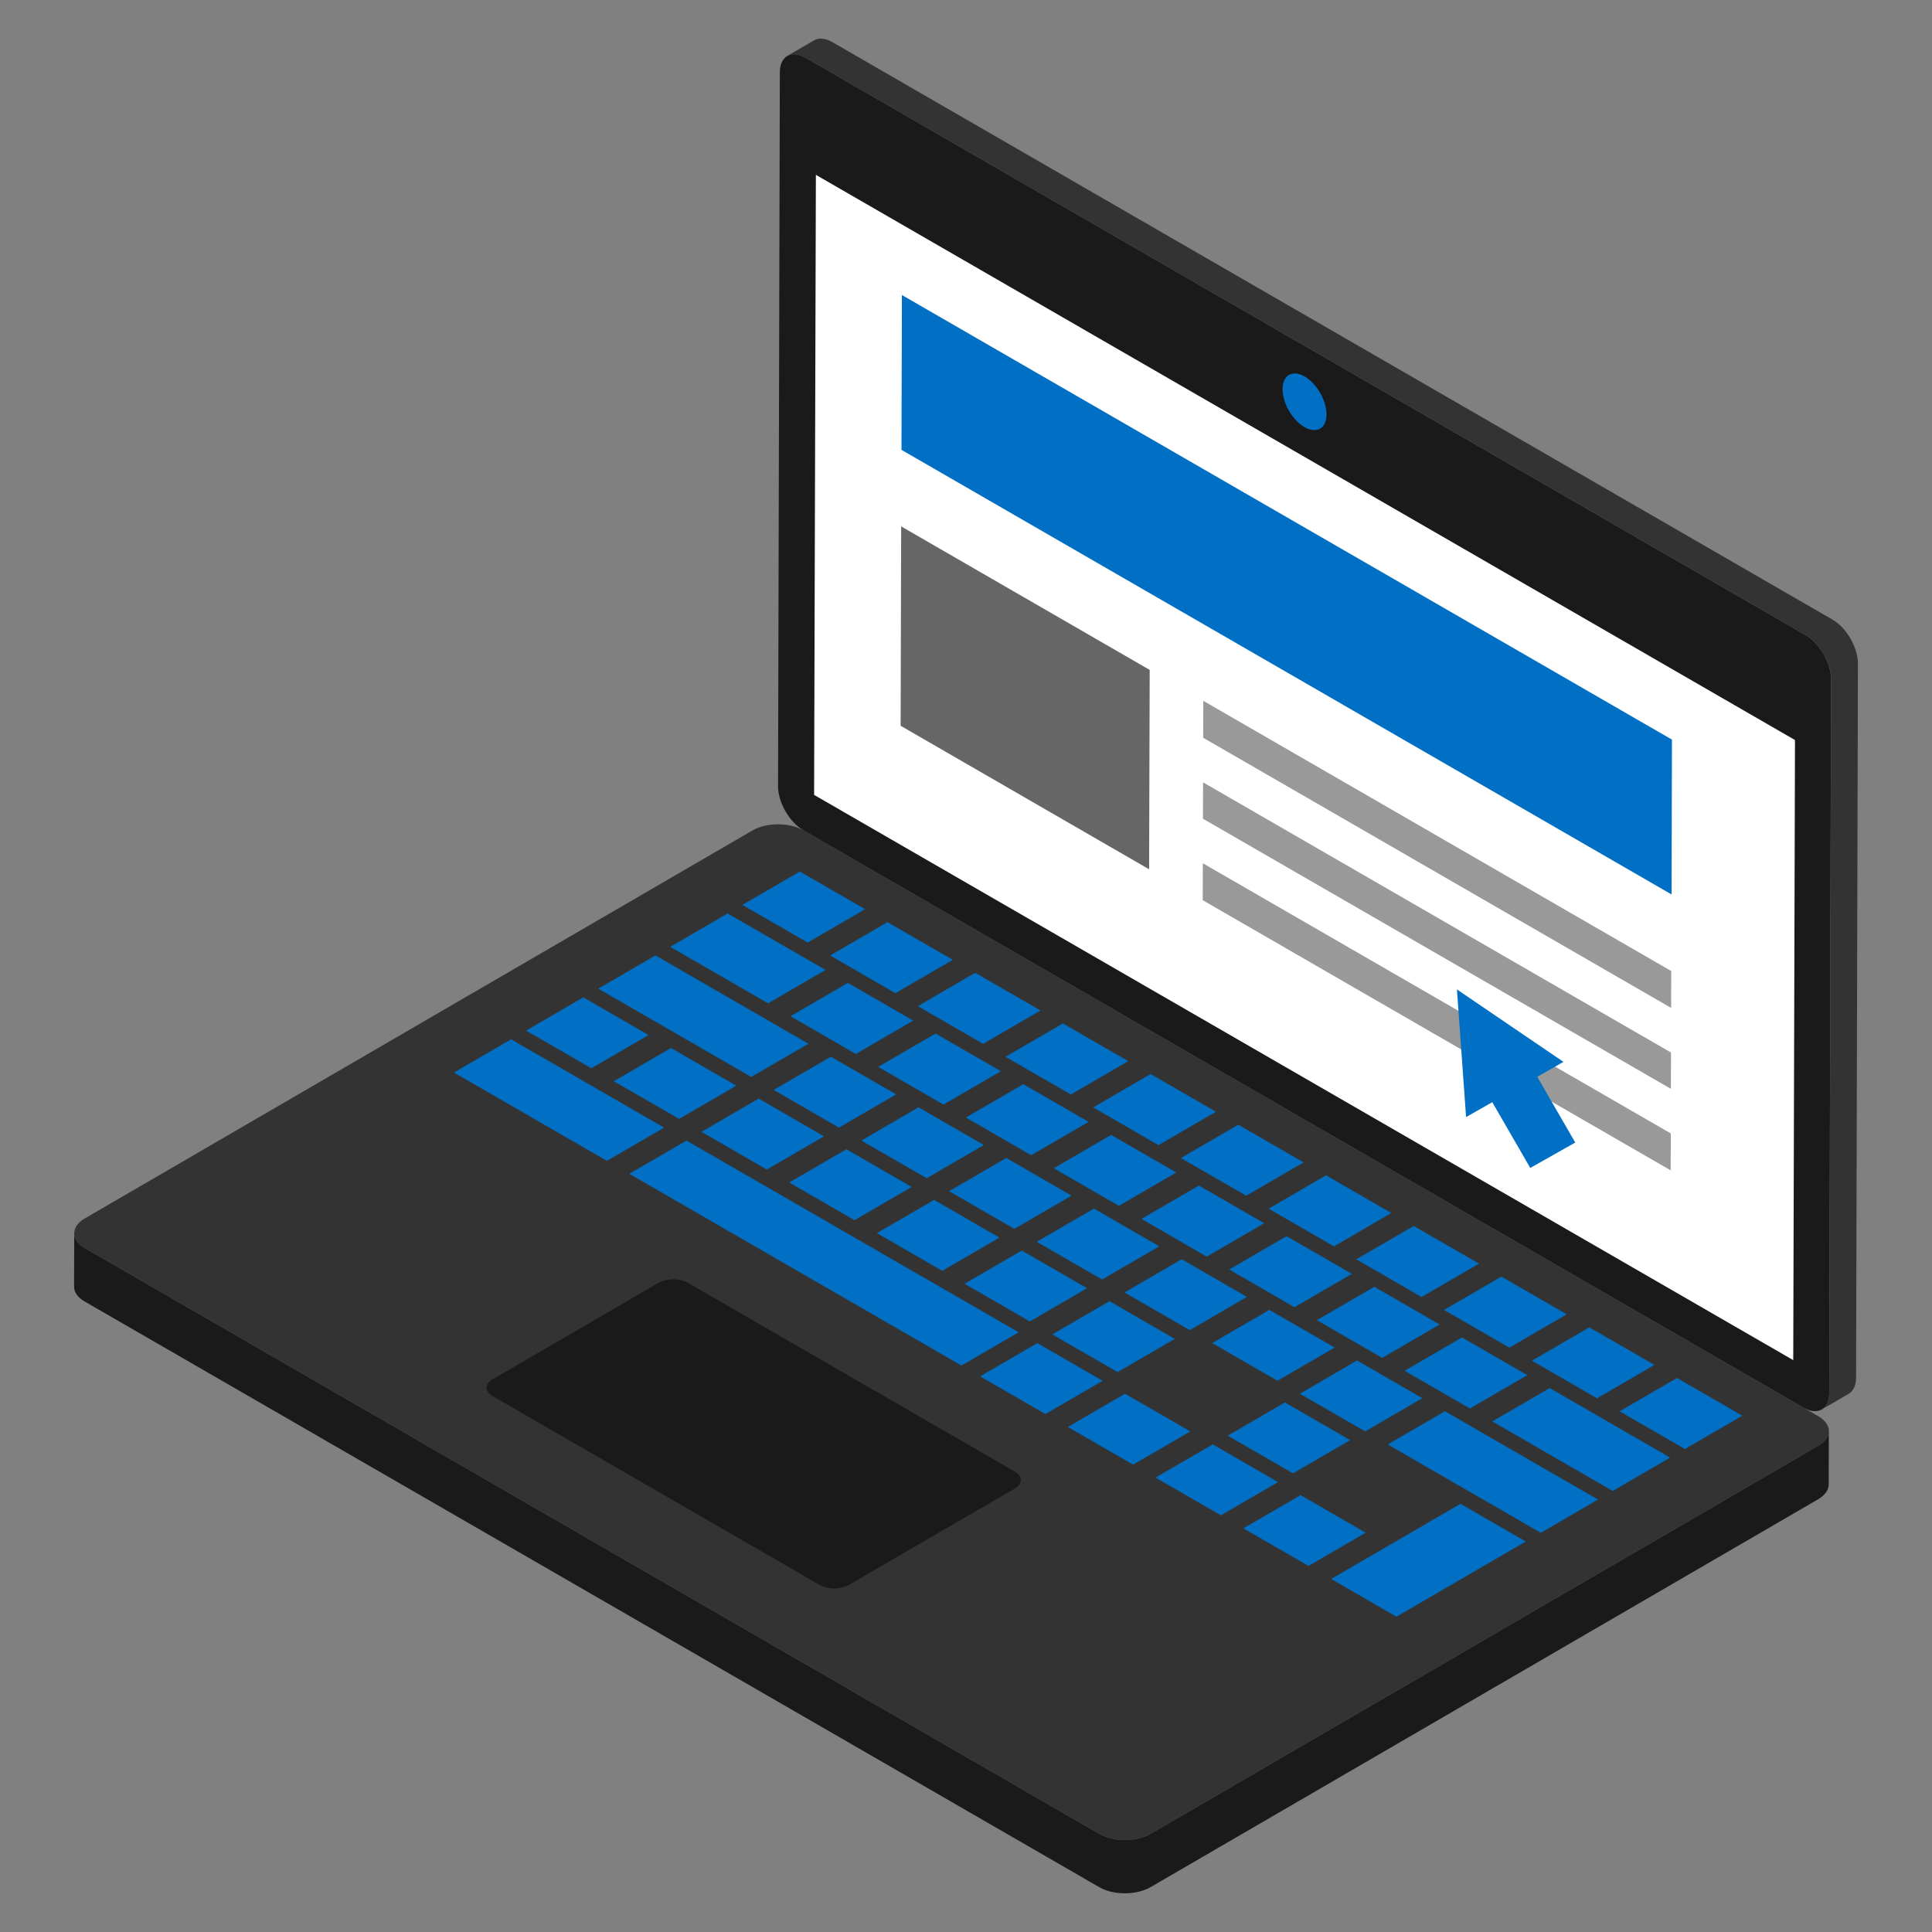 <svg 
  xmlns="http://www.w3.org/2000/svg" 
  viewBox="0 0 50 50" 
  xml:space="preserve" 
  enable-background="new 0 0 50 50"
>
  <rect x="0" y="0" width="50" height="50" fill="#808080" stroke="none"/>
  <path d="M47.058 37.416 29.777 47.459c-.367.213-.957.213-1.323.003L2.195 32.3c-.366-.21-.366-.553 0-.767L19.477 21.49c.363-.21.953-.21 1.319 0l26.259 15.16c.366.213.37.556.003.766z" fill="#333333"></path>
  <path d="M26.265 38.085c.208.12.207.316 0 .436l-4.296 2.497a.832.832 0 0 1-.754.001l-8.465-4.888c-.208-.12-.207-.316 0-.436l4.296-2.497a.832.832 0 0 1 .753 0l8.466 4.887z" fill="#1a1a1a"></path>
  <path d="m47.33 37.036-.004 1.384c0 .135-.092.274-.271.38L29.773 48.841c-.366.21-.956.21-1.322 0L2.192 33.683c-.183-.105-.275-.244-.275-.386l.004-1.38c0 .139.091.278.274.383l26.259 15.162c.366.21.956.21 1.323-.003l17.28-10.043c.184-.105.272-.24.272-.38zM46.727 16.434c.366.212.662.724.66 1.144l-.046 18.474c-.001.418-.299.59-.665.379l-25.88-14.94c-.366-.212-.662-.726-.66-1.144l.046-18.474c.002-.42.3-.59.665-.38l25.88 14.941z" fill="#1a1a1a"></path>
  <path d="M33.762 9.743c.317.183.569.623.568.984-.001.36-.254.509-.572.326-.314-.182-.566-.622-.565-.982.001-.361.255-.51.569-.328z" fill="#006fc4"></path>
  <path d="m48.083 17.175-.048 18.474c0 .207-.074.356-.193.424l-.694.403c.118-.067.193-.217.193-.424l.048-18.473c0-.42-.295-.932-.662-1.146L20.847 1.494c-.183-.105-.35-.115-.471-.047l.694-.404c.118-.068.288-.058.471.047l25.88 14.943c.367.21.662.722.662 1.142z" fill="#333333"></path>
  <path d="M46.454 19.152 46.409 35.2l-25.34-14.628.046-16.047z" fill="#ffffff"></path>
  <path d="m43.251 25.13-.002.955-12.111-6.992.003-.956z" fill="#999999"></path>
  <g enable-background="new">
    <path d="m43.24 29.333-.003.956-12.111-6.992.003-.956zM43.245 27.239l-.002.94-12.111-6.991.003-.941z" fill="#999999"></path>
    <path d="m43.27 19.141-.01 4.007-19.93-11.506.011-4.007z" fill="#006fc4"></path>
  </g>
  <path d="m29.754 17.337-.015 5.16-6.431-3.714.014-5.16z" fill="#666666"></path>
  <path d="m37.705 25.606 2.757 1.875-.678.386.983 1.702-1.164.657-.983-1.702-.678.386zM30.002 32.254l-1.481.86-1.69-.976 1.48-.86zM28.134 33.339l-1.48.86-1.691-.975 1.48-.86z" fill="#006fc4"></path>
  <g enable-background="new">
    <path d="m22.389 23.53-1.486.864-1.69-.976 1.486-.863zM24.659 24.84l-1.486.864-1.69-.976 1.485-.863zM21.364 25.102l-1.486.864-2.533-1.462 1.486-.864zM26.928 26.151l-1.485.864-1.69-.976 1.485-.863zM23.633 26.413l-1.485.863-1.69-.976 1.485-.863zM16.785 26.787l-1.48.86-1.69-.975 1.48-.86zM20.923 27.012l-1.48.86-3.96-2.286 1.48-.86zM29.198 27.462l-1.486.863-1.69-.976 1.486-.863zM25.903 27.723l-1.486.864-1.69-.976 1.486-.863zM19.055 28.097l-1.48.86-1.69-.975 1.48-.86zM23.193 28.322l-1.481.86-1.69-.975 1.48-.86zM31.468 28.772l-1.486.864-1.69-.976 1.486-.864zM28.173 29.034l-1.486.863-1.69-.976 1.486-.863zM17.187 29.183l-1.48.86-3.96-2.286 1.48-.86zM21.325 29.408l-1.481.86-1.69-.976 1.48-.86zM25.462 29.633l-1.48.86-1.69-.976 1.48-.86zM33.737 30.083l-1.485.863-1.69-.976 1.485-.863zM30.442 30.344l-1.485.863-1.685-.973 1.485-.863zM23.594 30.718l-1.48.86-1.69-.975 1.48-.86zM27.732 30.943l-1.48.86-1.69-.975 1.48-.86zM25.864 32.029l-1.48.86-1.69-.976 1.48-.86zM26.363 34.48l-1.48.861-8.597-4.963 1.48-.86z" fill="#006fc4"></path>
  </g>
  <path d="m33.075 38.356-1.48.86-1.69-.976 1.48-.86zM30.805 37.045l-1.48.86-1.69-.975 1.48-.86zM28.536 35.735l-1.481.86-1.69-.975 1.48-.86zM30.404 34.65l-1.481.86-1.69-.976 1.48-.86zM32.271 33.564l-1.48.86-1.69-.975 1.48-.86zM34.987 32.968l-1.486.863-1.69-.976 1.486-.863zM36.007 31.393l-1.485.863-1.69-.975 1.485-.864zM42.816 35.324l-1.485.864-1.686-.973 1.486-.864zM43.223 37.723l-1.486.863-3.117-1.8 1.486-.863zM34.943 37.27l-1.48.86-1.69-.975 1.48-.86zM41.355 38.808l-1.48.861-3.96-2.286 1.48-.86zM36.81 36.185l-1.48.86-1.69-.975 1.48-.861zM39.526 35.589l-1.485.863-1.69-.976 1.485-.863zM40.547 34.014l-1.486.863-1.69-.976 1.485-.863zM34.541 34.874l-1.48.86-1.69-.975 1.48-.86zM37.256 34.278l-1.485.864-1.69-.976 1.485-.864zM38.277 32.703l-1.486.864-1.69-.976 1.486-.863zM45.09 36.638l-1.485.863-1.69-.976 1.486-.863zM32.717 31.657l-1.486.864-1.69-.976 1.486-.863zM35.345 39.666l-1.48.86-1.686-.972 1.48-.86zM39.487 39.894 36.14 41.84l-1.69-.976 3.348-1.946z" fill="#006fc4"></path>
</svg>